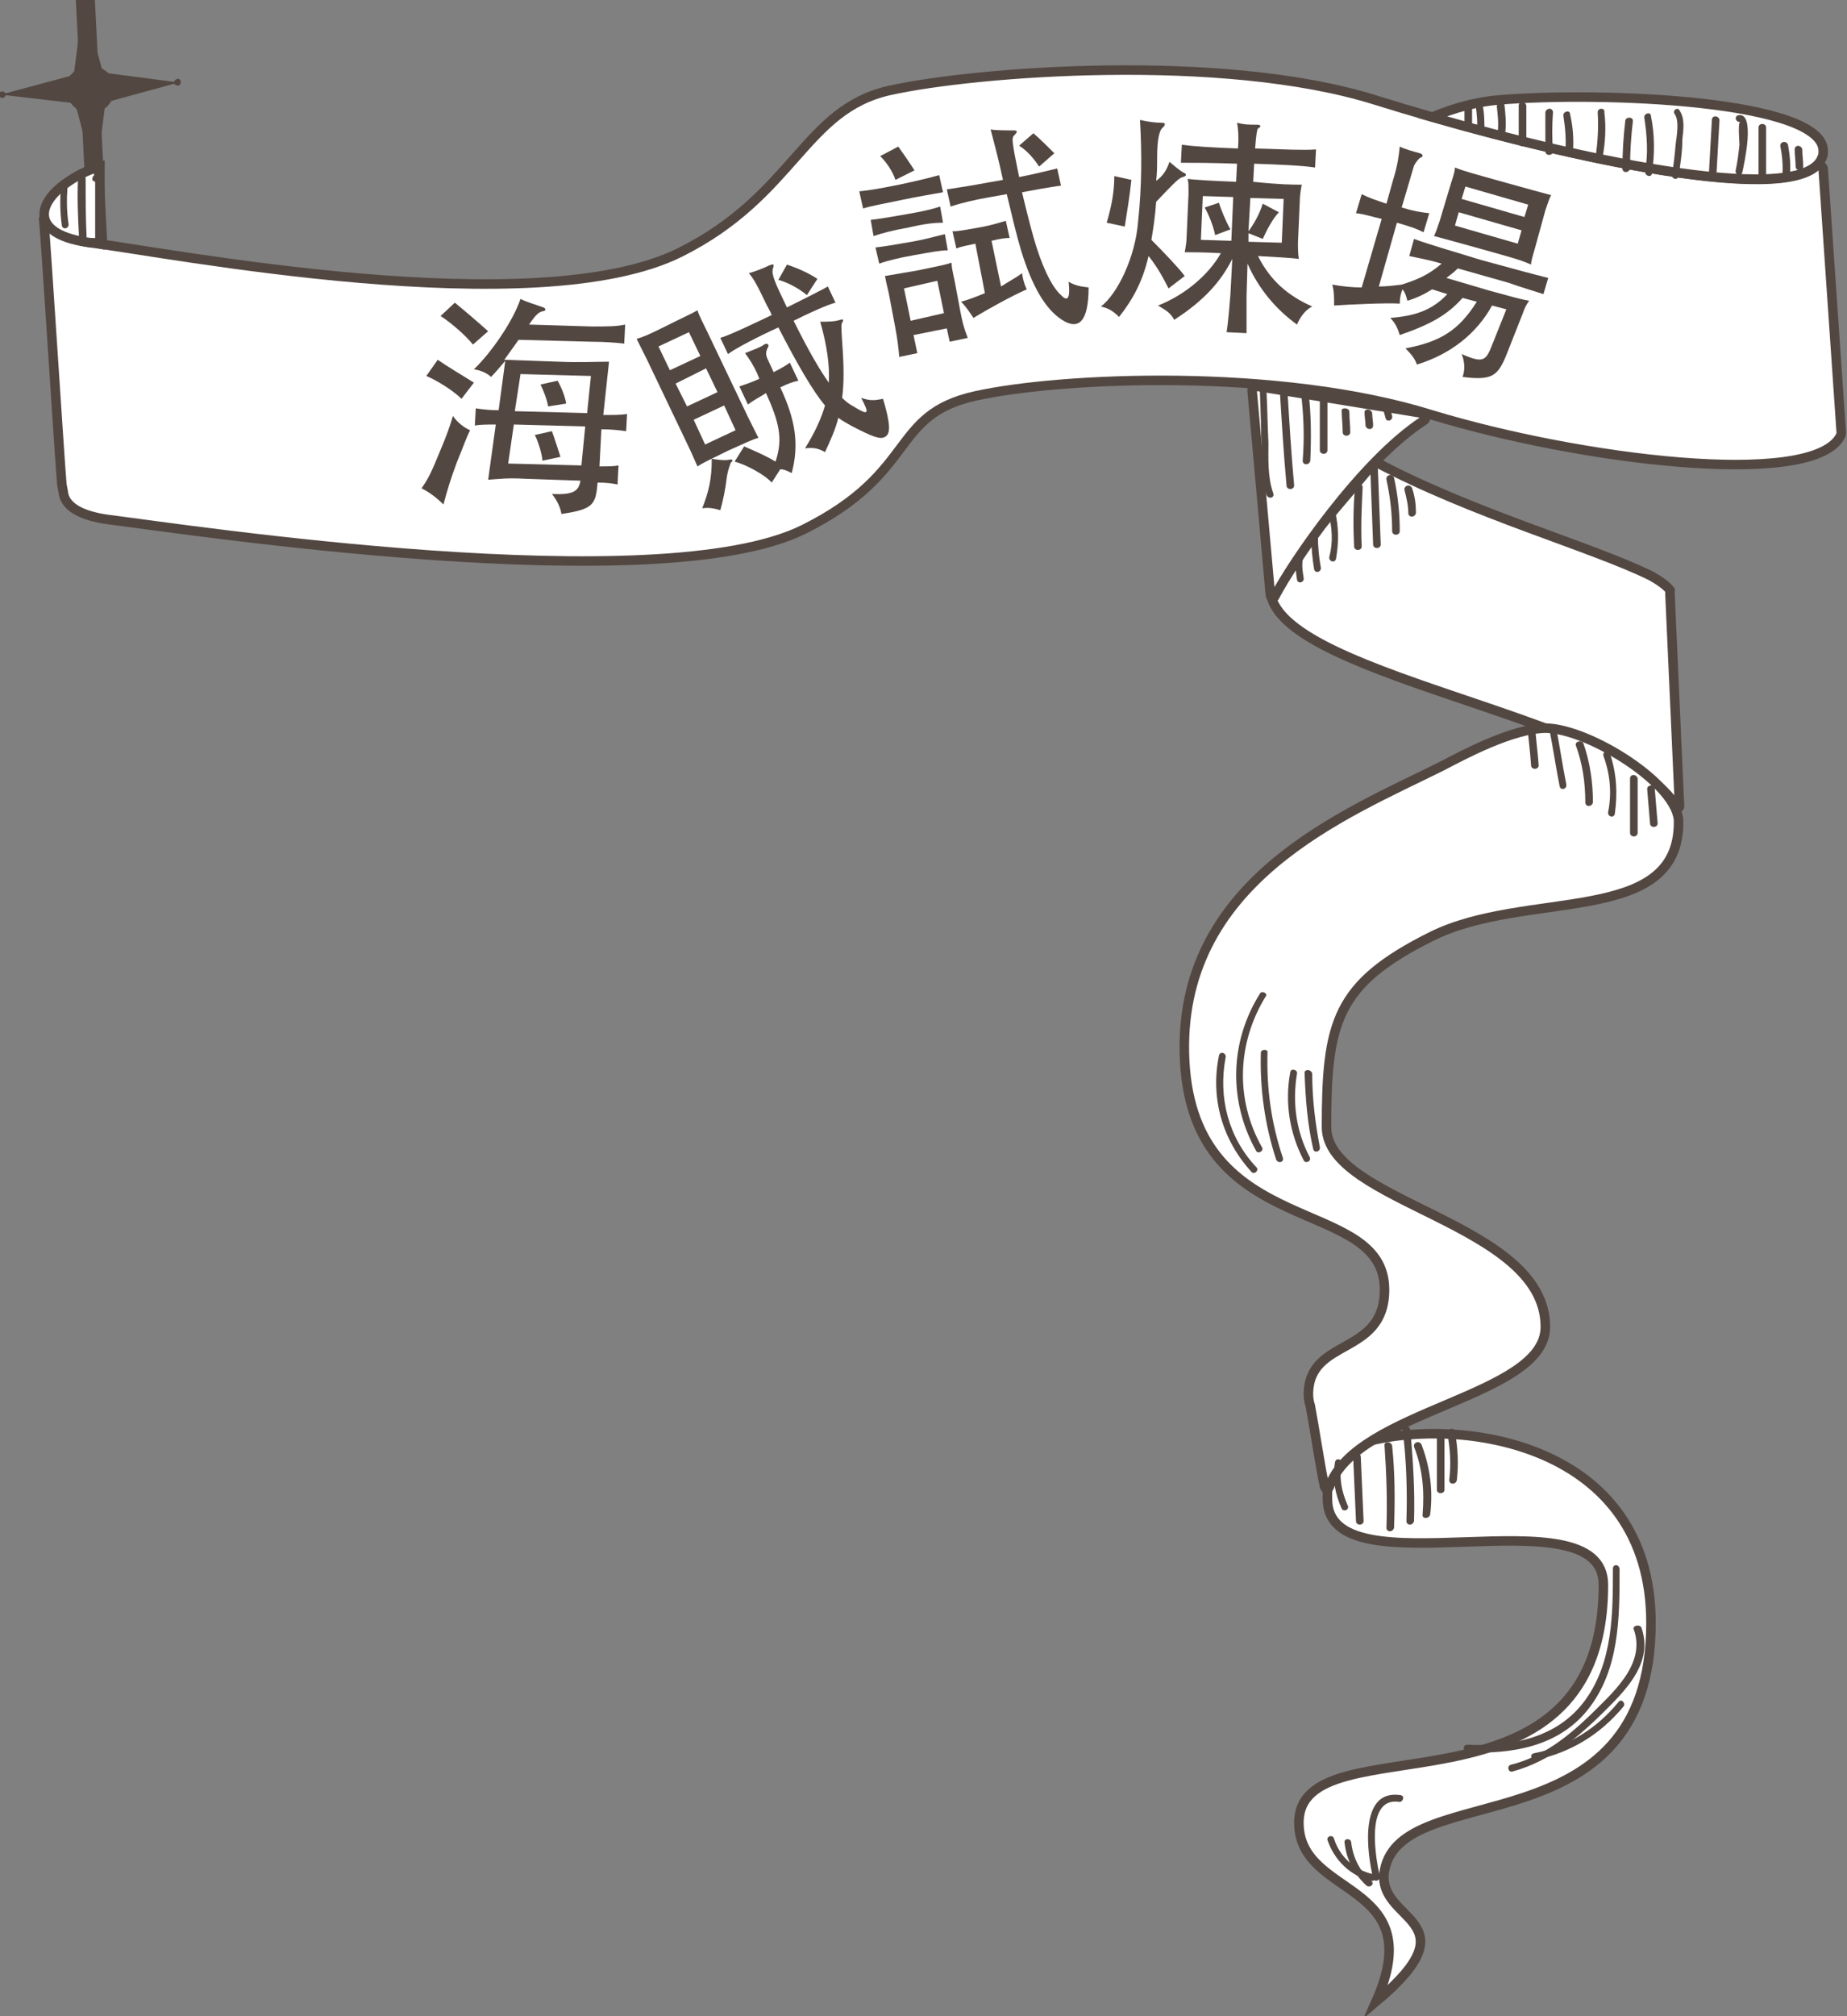 <?xml version="1.0" encoding="utf-8"?>
<!-- Generator: Adobe Illustrator 22.0.1, SVG Export Plug-In . SVG Version: 6.00 Build 0)  -->
<svg version="1.1" id="圖層_1" xmlns="http://www.w3.org/2000/svg" xmlns:xlink="http://www.w3.org/1999/xlink" x="0px" y="0px"
	 viewBox="0 0 194.1 211.8" style="enable-background:new 0 0 194.1 211.8;" xml:space="preserve">
<rect x="0" y="0" width="194.1" height="211.8" fill="#808080" stroke="none"/>
<style type="text/css">
	.st0{fill:none;stroke:#534741;stroke-width:2;stroke-miterlimit:10;}
	.st1{fill:#FFFFFF;stroke:#534741;stroke-miterlimit:10;}
	.st2{fill:#534741;}
</style>
<g>
	<line class="st0" x1="8.6" y1="-7.3" x2="11.6" y2="51.8"/>
	<g>
		<path class="st1" d="M133.5,61.5c-0.9,9.4,37.2,13.6,42.7,23.3c0.1,0.1,0.3,0.1,0.3-0.1l-1-22.2c0,0,0-0.2,0-0.5
			c-0.4-0.5-1.1-1-2-1.5c-6.3-3.1-18.7-6.5-29-12L133.5,61.5z"/>
		<path class="st1" d="M139.5,156.8c0,0.2,0,0.5,0,0.7c0,10,29-1,29,9c0,26-32,14-32,25c0,8,13.8,6,8.1,18.8
			c10.5-8.8-0.1-8.3,0.9-13.8c1.8-9.8,28-2,28-26c0-18.9-20-21.7-30-19C141.9,151.9,139.6,154,139.5,156.8z"/>
		<path class="st1" d="M11,25.7"/>
		<path class="st1" d="M193.3,46c0.1-0.2,0.2-0.3,0.2-0.5l-1.9-27.7c0-0.4-0.5-0.5-0.8-0.3c-4.9,4.2-31.3-2.3-46.3-7
			c-16-5-42-3-51-1s-10,11-22,17c-15.2,7.6-54,0-62-1c-2.3-0.3-4-1.8-4.7-2.5c-0.1-0.1-0.3,0-0.2,0.1c0.3,3.4,1.6,24.2,1.9,27.8
			C6.6,51.4,6.7,52,6.7,52c0.3,1.2,1.7,2.2,4.8,2.6c8,1,57.8,8.6,73,1c12-6,9-12,18-14s32-3,48,2C166,48.3,190,51.3,193.3,46z"/>
		<path class="st1" d="M131.6,41.2l1.9,21.3c0,0.3,0.4,0.4,0.5,0.1c1.7-3.3,9-14.1,15.6-18.4c0.4-0.2,0.2-0.8-0.2-0.8l-17.2-2.8
			C131.8,40.6,131.5,40.8,131.6,41.2z"/>
		<path class="st1" d="M162.5,76.5c-3.5,0-8.7,2.8-11,4c-10,5-28,12-27,31s21,14,21,24c0,7-8,5-8,11c0,0.5,0.1,0.9,0.2,1.2
			c0.4,2.1,1.1,6.7,1.5,8.5c0.1,0.3,0.4,0.3,0.5,0c2.8-8.1,22.7-9.4,22.7-16.8c0-11-23-13-23-21c0-11,1-15,11-20s26-1,26-12
			C176.5,82.5,167.1,76.6,162.5,76.5z"/>
		<path class="st1" d="M191.6,16c0.4-5.5-23.4-6.4-34.1-5.5c-2.3,0.2-4.6,0.8-7,1.8c16.3,4.7,39.2,9.5,41,4.2
			C191.6,16.3,191.6,16.1,191.6,16z"/>
		<path class="st1" d="M7,19.2c1-0.7,2.1-1.3,3.5-1.7v8v0.1c-0.4-0.1-0.7-0.1-1-0.1C3.3,24.7,3.7,21.5,7,19.2z"/>
	</g>
	<g>
		<path class="st2" d="M48,48.6c-0.6,1.6-1,2.9-1.4,4.4c-0.7-0.7-1.5-1.3-2.3-1.7c0.7-1,1-1.6,1.9-3.8c0.8-1.9,1-2.5,1.4-3.8
			c0.4,0.6,1.1,1.2,1.8,1.5C49,46,48.7,46.9,48,48.6z M48.5,41.9c-0.8-0.8-2.5-1.9-3.7-2.4l1.2-1.7c1,0.7,2.7,1.7,3.8,2.4L48.5,41.9
			z M49.7,36.2c-0.7-0.9-2.3-2.3-3.4-3l1.5-1.4c1.1,0.9,2.5,2.1,3.5,3L49.7,36.2z M51.6,39.6c-0.4-0.4-1.1-0.7-1.8-0.8
			c1.7-1.6,4.1-5,4.9-7.4c0.5,0.3,1.9,0.7,2.4,0.9c0.3,0.1,0.3,0.4-0.1,0.4c-0.3,0.1-0.6,0.2-1.4,1.4l6.6,0.2c1.6,0,2.6,0,3.5-0.2
			l-0.1,2c-0.8-0.1-2.1-0.2-3.5-0.2l-7.6-0.2c-0.5,0.7-1,1.4-1.5,2.1l5.7,0.2c2,0.1,4,0,5.3,0l-0.6,5.6c1,0,1.8,0,2.5-0.1l-0.1,1.8
			c-0.7-0.1-1.6-0.2-2.6-0.2L63,49c0.9,0,1.5,0,2-0.1l-0.1,2c-0.5-0.1-1.1-0.2-2.1-0.2C62.6,53,62.4,53.5,59,54
			c-0.1-0.7-0.5-1.5-1-2.1c2.3,0.1,2.8-0.3,3-1.4l-5.8-0.2c-1.8-0.1-2.5,0-3.9,0.1l0.8-5.8c-0.8,0-1.6,0-2.2,0.1l0.1-1.8
			c0.6,0.1,1.5,0.2,2.4,0.2l0.7-5.2C52.6,38.5,52.1,39.1,51.6,39.6z M54,44.6l-0.6,4.1l7.7,0.2l0.4-4.1L54,44.6z M61.7,43.4l0.4-3.9
			l-7.4-0.2l-0.6,3.9L61.7,43.4z M57,48.4c0-0.6-0.5-2.2-0.8-2.7l1.8-0.4c0.3,0.8,0.7,2.1,0.9,2.7L57,48.4z M57.6,42.7
			c-0.1-0.7-0.5-1.7-0.8-2.3l1.8-0.4c0.4,0.7,0.8,1.7,0.9,2.4L57.6,42.7z"/>
		<path class="st2" d="M76.4,47.4c-2,1-2.5,1.2-3.1,1.6c-0.2-0.4-0.6-1.4-1-2.2l-4.3-9c-0.4-0.8-0.9-1.8-1.1-2.2
			c0.7-0.2,1.2-0.4,3.2-1.4s2.5-1.2,3.2-1.6c0.1,0.4,0.6,1.4,1,2.2l4.3,9c0.4,0.8,0.9,1.8,1.1,2.2C79,46.2,78.4,46.5,76.4,47.4z
			 M72.4,34.9l-3.2,1.5l1.2,2.5l3.2-1.5L72.4,34.9z M74.2,38.7L71,40.3l1.2,2.4l3.2-1.5L74.2,38.7z M76.1,42.6l-3.2,1.5l1.2,2.6
			l3.2-1.5L76.1,42.6z M76.4,50c-0.2,1.6-0.4,2.5-0.7,3.6c-0.7-0.2-1.2-0.3-1.9-0.2c0.7-1.8,1-3.1,1-5.2c0.6,0.1,1.4,0.2,1.8,0.1
			c0.4-0.1,0.5,0.1,0.2,0.3C76.7,48.9,76.5,49.4,76.4,50z M76.5,37.2l-0.8-1.7c1-0.3,3.3-1.4,5.4-2.4c-0.2-0.5-0.4-0.8-0.5-1
			c-1.1-2.3-1.4-2.8-1.9-3.4c0.7-0.2,1.5-0.5,2.1-0.8c0.5-0.2,0.6-0.2,0.4,0.4c-0.1,0.6,0.2,1.3,1.5,4c1.8-0.9,3.6-1.8,4.3-2.2
			l0.8,1.7c-0.8,0.2-2.6,1-4.4,1.9c1.6,3.2,2.7,5.1,3.7,6.5c0.1-1.9-0.2-3.9-0.9-6.4c0.8,0,1.5,0,2.1-0.2c0.3-0.1,0.4,0,0.2,0.3
			c-0.1,0.2-0.1,0.4,0,2c0.2,2.6,0.2,4.4,0,5.9c0.4,0.4,0.8,0.7,1.2,0.9c1.6,1,1.7,0.8,0.8-0.9c0.9,0.3,1.3,0.3,2.3,0.1
			c0.8,2.7,0.8,3.7,0.2,4c-0.5,0.3-1.3,0-3.6-1.2c-0.5-0.3-0.9-0.5-1.3-0.8c-0.3,1.2-0.8,2.3-1.4,3.6c-0.7-0.4-1.2-0.5-2.1-0.4
			c1-1.6,1.7-3.1,2.1-4.5c-1.2-1.4-2.9-4.3-4.9-8.2C79.6,35.4,77.3,36.6,76.5,37.2z M78.6,42.5l-0.9-1.9c0.6-0.2,1.2-0.4,2.1-0.8
			l-0.2-0.5c-0.4-0.9-0.8-1.5-1.3-2.2c1-0.4,1.6-0.6,2-0.9c0.3-0.2,0.6,0,0.4,0.3c-0.2,0.4-0.3,0.7,0,1.3l0.6,1.3
			c0.8-0.4,1.3-0.7,1.7-1l0.9,1.9c-0.5,0.1-1.1,0.3-1.9,0.7c1.6,3.4,2,6,1.2,9c-0.4-0.2-0.8-0.4-1.2-0.4l-0.9,1.4
			c-0.7-0.8-2.7-1.9-3.9-2.2l1-1.6c1.4,0.6,2.5,1.1,3.3,1.6c0.8-2.4,0.4-4.1-1-7.2C79.7,41.8,79.1,42.1,78.6,42.5z M84.8,31
			c-1-0.8-2-1.3-3-1.6l0.9-1.6c1.2,0.4,2.3,0.9,3.2,1.5L84.8,31z"/>
		<path class="st2" d="M94.8,21c-1.9,0.4-3.1,0.6-4.1,0.9l-0.4-1.8c1.1-0.1,2.2-0.3,4.2-0.7c1.9-0.4,3.1-0.7,4.2-1l0.4,1.8
			C98,20.4,96.7,20.6,94.8,21z M95.5,23.9c-1.7,0.3-2.8,0.6-3.7,0.9l-0.3-1.7c0.9-0.1,2.1-0.3,3.8-0.6c1.7-0.3,2.6-0.5,3.5-0.8
			l0.3,1.7C98.2,23.4,97.2,23.5,95.5,23.9z M96.1,26.8c-1.7,0.3-2.9,0.6-3.7,0.9L92,26c0.9-0.1,2.1-0.3,3.8-0.6
			c1.7-0.3,2.6-0.6,3.5-0.8l0.3,1.7C98.8,26.3,97.8,26.5,96.1,26.8z M94.1,18.9c-0.3-0.9-0.9-1.8-1.6-2.5l1.9-1
			c0.5,0.7,1.2,1.7,1.7,2.5L94.1,18.9z M96,35.2l0.4,1.9l-1.9,0.4c-0.1-1.2-0.2-1.9-0.4-3l-0.7-3.7C93.2,30,93.1,29.5,93,29
			c0.6-0.1,1.2-0.2,3.5-0.6c2.4-0.5,2.9-0.6,3.5-0.8c0,0.4,0.1,0.9,0.3,1.8l0.6,3.2c0.2,1.1,0.4,1.9,0.8,2.9l-1.9,0.4l-0.3-1.4
			L96,35.2z M99.2,32.9l-0.7-3.4L95,30.3l0.7,3.4L99.2,32.9z M108.9,25.9c1,3.1,1.9,4.5,2.7,5.2c0.6,0.6,0.9,0.2,0.7-1.5
			c0.7,0.4,1.2,0.5,2.1,0.6c0,3.7-1.1,4.5-2.8,3.4c-1.7-1.1-3.1-3.4-4.3-7.3c-0.4-1.3-1-3.8-1.5-5.9l-1.7,0.3c-1.7,0.3-3,0.6-4.2,1
			l-0.4-1.8c1.3-0.2,2.6-0.4,4.2-0.7l1.7-0.3c-0.4-1.9-0.9-3.8-1.3-5.3c0.5,0.1,1.7,0.1,2.4,0.1c0.4,0,0.5,0.1,0.1,0.5
			c-0.3,0.3-0.3,0.5,0.5,4.4c1.6-0.3,2.7-0.6,4-0.9l0.4,1.8c-1.4,0.2-2.5,0.4-4.1,0.7C108.1,23.1,108.5,24.6,108.9,25.9z
			 M107.4,28.7c0.1,0.7,0.3,1.3,0.5,1.7c-1.6,0.7-4.3,2.2-5.6,3c-0.4-0.6-0.8-1.2-1.3-1.7c0.7-0.2,1.3-0.4,2.5-0.9l-1-5.2
			c-0.9,0.2-1.5,0.3-2,0.5l-0.4-1.8c0.7,0,1.6-0.2,2.8-0.4s2.1-0.5,2.8-0.7l0.4,1.8c-0.5,0-1.1,0.1-1.9,0.3l1,4.8
			C106.3,29.4,106.9,29.1,107.4,28.7z M109.2,17.5c-0.6-0.9-1.2-1.6-2.1-2.2l1.5-1.3c0.8,0.7,1.4,1.3,2.2,2.1L109.2,17.5z"/>
		<path class="st2" d="M122.9,17c0.5,0.4,1,0.9,1.6,1.2c0.2,0.1,0.2,0.3-0.2,0.4c-0.4,0.1-0.8,0.5-2.8,2.6c-0.1,1.5-0.3,2.8-0.5,4
			c1.4,1.4,3,3.1,3.5,3.8l-1.7,1.3c-0.5-1-1.2-2.3-2.1-3.4c-0.6,2.6-1.6,4.5-3.1,6.4c-0.5-0.5-1-0.9-1.9-1.1
			c1.7-1.3,3.6-5.1,3.9-8.9c0.4-3.7,0.4-7.3,0.2-10.7c0.8,0.2,1.7,0.3,2.3,0.3c0.4,0,0.4,0.2,0.1,0.5c-0.3,0.2-0.6,1-0.6,3.2
			c0,0.8,0,1.6-0.1,2.4C122.2,18.5,122.6,17.9,122.9,17z M118.2,23.8l-1.9-0.4c0.6-2,0.8-3.5,0.8-4.9l1.8,0.4
			C118.7,20.7,118.5,21.9,118.2,23.8z M136.8,19.4c-0.1,0.5-0.2,1.2-0.2,1.6l-0.2,4.5c0,0.5,0,1.2,0.1,1.7c-0.7-0.1-2.5-0.2-4.3-0.3
			c1.3,2.6,3.2,4.2,5.7,5.3c-0.8,0.4-1.3,1.2-1.6,1.9c-2.2-1.6-4-3.7-5.2-6.4l-0.1,3.4c0,1,0,2.7,0,3.9l-2.1-0.1
			c0.2-1.2,0.3-2.9,0.4-3.9l0.2-3.8c-1.2,2.4-3,4.4-6.1,6.4c-0.4-0.7-0.7-0.9-1.7-1.5c2.8-1.1,5.3-3.2,6.6-5.5
			c-1.7-0.1-3.2-0.1-3.8-0.1c0.1-0.5,0.2-1.2,0.2-1.6l0.2-4.5c0-1.1,0-1.3-0.1-1.6c0.9,0.1,2.5,0.2,5.1,0.3l0.1-1.9
			c-2.7-0.1-4.6-0.1-5.9-0.1l0.1-1.9c1.3,0.2,3.3,0.3,5.9,0.4c0.1-1.3,0-2.2-0.1-2.7c0.8,0.2,1.2,0.2,2.1,0.2c0.4,0,0.5,0.2,0.1,0.4
			c-0.1,0.1-0.2,0.7-0.3,2.1c3.3,0.1,5,0.2,6.4,0.1l-0.1,1.9c-1.3-0.2-3.4-0.3-6.4-0.4l-0.1,1.9C134.6,19.4,135.8,19.4,136.8,19.4z
			 M129.6,20.7l-3.2-0.1l-0.2,4.6l3.2,0.1L129.6,20.7z M127.7,24.7c-0.2-1-0.7-2.2-1.1-2.9l1.5-0.5c0.2,0.7,0.7,1.9,1.2,2.8
			L127.7,24.7z M132.7,21.4l1.7,0.9c-0.6,0.6-1.3,1.9-1.7,2.8l-1.5-0.6v0.9l3.5,0.1l0.2-4.6l-3.5-0.1l-0.2,3.5
			C131.8,23.5,132.4,22.4,132.7,21.4z"/>
		<path class="st2" d="M147.3,29.9c1.6-0.5,2.8-1,4.2-2.2c-1.3-0.4-2.5-0.6-3.4-0.8l0.5-1.8c1.6,0.6,4.1,1.3,7,2.2
			c2.9,0.8,5.5,1.5,7.1,1.9l-0.5,1.7c-0.9-0.3-2.3-0.7-3.7-1.2l-5.3-1.5c-0.4,0.4-0.8,0.7-1.2,1l4.4,1.3c2.6,0.7,3.2,0.9,4.3,1.1
			c-0.3,0.4-0.5,0.8-0.7,1.4l-1.7,4.3c-0.9,2.2-1.5,2.7-4.6,2.3c0.3-0.8,0.2-1.7-0.1-2.4c2.1,0.9,2.5,0.8,3.1-0.7l1.6-4l-1.5-0.4
			c-1.6,2.9-4.3,5.1-7.9,6.2c-0.2-0.6-0.6-1.1-1.2-1.7c3.7-0.7,5.6-1.9,7.5-4.9l-1.5-0.4c-1.6,1.8-3.4,2.8-6.6,3.9
			c-0.2-0.6-0.4-1.2-1-1.8c2.6-0.2,4.4-0.8,6-2.5l-1.6-0.5c-0.8,0.5-1.6,0.9-2.6,1.2c-0.1-0.4-0.2-0.8-0.5-1.2
			c-0.2,0.4-0.3,0.9-0.3,1.5c-1.3-0.1-5.5,0.1-6.9,0.2c0-0.8,0-1.6-0.2-2.2c1.1,0.2,2.1,0.3,3.1,0.3l2.1-7.2
			c-1.3-0.3-1.8-0.5-2.7-0.6l0.6-2c0.8,0.4,1.4,0.6,2.6,1l0.7-2.5c0.5-1.6,0.6-2.6,0.7-3.5c0.6,0.3,1.4,0.5,2.1,0.7
			c0.4,0.1,0.4,0.4,0,0.5c-0.1,0.1-0.4,0.4-0.6,0.8l-1.3,4.4c1.3,0.4,2,0.5,2.9,0.6l-0.6,2c-0.8-0.4-1.4-0.6-2.8-1l-1.9,6.7
			C145.7,30.1,146.5,30,147.3,29.9z M155.8,26.2c-3.2-0.9-4-1.1-5.1-1.4c0.2-0.4,0.4-1,0.6-1.6l1.2-4c0.3-0.9,0.4-1.3,0.4-1.6
			c1,0.4,1.8,0.6,5,1.5s4,1.1,5.1,1.4c-0.2,0.4-0.4,1-0.6,1.6l-1.1,4c-0.2,0.7-0.4,1.3-0.4,1.7C159.8,27.3,159,27.1,155.8,26.2z
			 M159.9,24.2l-6.6-1.9l-0.4,1.4l6.6,1.9L159.9,24.2z M160.6,21.5l-6.6-1.9l-0.4,1.3l6.6,1.9L160.6,21.5z"/>
	</g>
	<g>
		<g>
			<g>
				<path class="st2" d="M6.4,19.5c-0.1,1.4-0.1,2.8,0.1,4.2c0.1,0.5,0.8,0.3,0.7-0.2c-0.2-1.3-0.2-2.6-0.1-4
					C7.2,19,6.4,19,6.4,19.5L6.4,19.5z"/>
			</g>
		</g>
		<g>
			<g>
				<path class="st2" d="M8.2,18.8c-0.1,2,0,4,0.1,6.1c0,0.5,0.8,0.5,0.8,0c-0.1-2-0.1-4-0.1-6.1C9,18.3,8.3,18.3,8.2,18.8L8.2,18.8
					z"/>
			</g>
		</g>
		<g>
			<g>
				<path class="st2" d="M153.9,11.5c0,0.5,0,1.1,0,1.6s0.8,0.5,0.8,0s0-1.1,0-1.6S153.9,11,153.9,11.5L153.9,11.5z"/>
			</g>
		</g>
		<g>
			<g>
				<path class="st2" d="M155.1,11.2c0.1,0.9,0.2,1.7,0.1,2.6c0,0.5,0.7,0.5,0.8,0c0-0.9,0-1.9-0.2-2.8
					C155.8,10.5,155.1,10.7,155.1,11.2L155.1,11.2z"/>
			</g>
		</g>
		<g>
			<g>
				<path class="st2" d="M157.3,11.2c0.1,0.9,0.2,1.7,0.1,2.6c0,0.5,0.7,0.5,0.8,0c0.1-0.9,0-1.9-0.1-2.8
					C158,10.5,157.3,10.7,157.3,11.2L157.3,11.2z"/>
			</g>
		</g>
		<g>
			<g>
				<path class="st2" d="M159.6,11.1c0,1.3,0,2.6,0,3.9c0,0.5,0.8,0.5,0.8,0c0-1.3,0-2.6,0-3.9C160.3,10.6,159.6,10.6,159.6,11.1
					L159.6,11.1z"/>
			</g>
		</g>
		<g>
			<g>
				<path class="st2" d="M162.4,11.8c0,1.4,0,2.7,0,4.1c0,0.5,0.8,0.5,0.8,0c-0.1-1.4-0.1-2.7,0-4.1
					C163.2,11.3,162.5,11.3,162.4,11.8L162.4,11.8z"/>
			</g>
		</g>
		<g>
			<g>
				<path class="st2" d="M164.3,12.2c0.2,1.3,0.3,2.5,0.2,3.8c0,0.5,0.7,0.5,0.8,0c0.1-1.4,0-2.7-0.3-4
					C165,11.5,164.2,11.7,164.3,12.2L164.3,12.2z"/>
			</g>
		</g>
		<g>
			<g>
				<path class="st2" d="M167.9,11.8c0.1,1.6,0,3.1-0.2,4.6c-0.1,0.5,0.6,0.7,0.7,0.2c0.3-1.6,0.4-3.2,0.2-4.8
					C168.7,11.3,167.9,11.3,167.9,11.8L167.9,11.8z"/>
			</g>
		</g>
		<g>
			<g>
				<path class="st2" d="M170.8,12.7c-0.2,1.7-0.3,3.3-0.3,5c0,0.5,0.7,0.5,0.8,0c0-1.7,0.1-3.3,0.3-5
					C171.6,12.2,170.8,12.3,170.8,12.7L170.8,12.7z"/>
			</g>
		</g>
		<g>
			<g>
				<path class="st2" d="M172.8,12.4c0.3,1.9,0.4,3.7,0.1,5.6c-0.1,0.5,0.7,0.7,0.7,0.2c0.3-2,0.3-4-0.1-6
					C173.5,11.7,172.7,11.9,172.8,12.4L172.8,12.4z"/>
			</g>
		</g>
		<g>
			<g>
				<path class="st2" d="M176,12c0.5,0.7,0.2,2.3,0.1,3.1c-0.1,1.1-0.2,2.2-0.4,3.2c-0.1,0.5,0.6,0.7,0.7,0.2
					c0.2-1.3,0.4-2.6,0.4-3.9c0.1-0.9,0.3-2.1-0.3-3C176.3,11.2,175.7,11.6,176,12L176,12z"/>
			</g>
		</g>
		<g>
			<g>
				<path class="st2" d="M179.9,12.6c-0.1,1.8-0.2,3.6-0.3,5.4c0,0.5,0.7,0.5,0.8,0c0.1-1.8,0.2-3.6,0.3-5.4
					C180.6,12.1,179.9,12.1,179.9,12.6L179.9,12.6z"/>
			</g>
		</g>
		<g>
			<g>
				<path class="st2" d="M182.9,12.8c-0.3,0-0.1,2.1-0.1,2.4c-0.1,0.9-0.2,1.8-0.4,2.7c-0.1,0.5,0.6,0.7,0.7,0.2
					c0.2-0.9,1.4-6.3-0.4-6C182.2,12.2,182.4,12.9,182.9,12.8L182.9,12.8z"/>
			</g>
		</g>
		<g>
			<g>
				<path class="st2" d="M184.8,13.4c0,1.8,0,3.5,0,5.3c0,0.5,0.8,0.5,0.8,0c0-1.8,0-3.5,0-5.3C185.6,12.9,184.8,12.9,184.8,13.4
					L184.8,13.4z"/>
			</g>
		</g>
		<g>
			<g>
				<path class="st2" d="M187.1,15.4c0.2,1,0.3,2.1,0.2,3.1c0,0.5,0.7,0.5,0.8,0c0.1-1.1,0-2.2-0.2-3.3
					C187.7,14.7,187,14.9,187.1,15.4L187.1,15.4z"/>
			</g>
		</g>
		<g>
			<g>
				<path class="st2" d="M188.6,15.7c0,0.6,0.1,1.2,0.1,1.8c0,0.5,0.8,0.5,0.8,0c0-0.6-0.1-1.2-0.1-1.8
					C189.3,15.2,188.6,15.2,188.6,15.7L188.6,15.7z"/>
			</g>
		</g>
		<g>
			<g>
				<path class="st2" d="M132.4,41.2c0.1,2,0.1,4,0.2,6.1c0.1,1.6,0,3.2,0.5,4.7c0.2,0.5,0.9,0.3,0.7-0.2c-0.6-1.7-0.5-3.6-0.5-5.3
					c-0.1-1.8-0.1-3.5-0.2-5.3C133.1,40.7,132.4,40.7,132.4,41.2L132.4,41.2z"/>
			</g>
		</g>
		<g>
			<g>
				<path class="st2" d="M134.5,41.1c0.2,3.3,0.4,6.6,0.7,9.9c0,0.5,0.8,0.5,0.8,0c-0.3-3.3-0.5-6.6-0.7-9.9
					C135.3,40.6,134.5,40.6,134.5,41.1L134.5,41.1z"/>
			</g>
		</g>
		<g>
			<g>
				<path class="st2" d="M136.7,41.1c0.3,2.4,0.4,4.8,0.2,7.3c0,0.5,0.7,0.5,0.8,0c0.1-2.4,0.1-4.9-0.2-7.3
					C137.4,40.6,136.7,40.6,136.7,41.1L136.7,41.1z"/>
			</g>
		</g>
		<g>
			<g>
				<path class="st2" d="M138.7,42.2c0,1.7,0,3.4,0,5.1c0,0.5,0.8,0.5,0.8,0c0-1.7,0-3.4,0-5.1C139.4,41.7,138.7,41.7,138.7,42.2
					L138.7,42.2z"/>
			</g>
		</g>
		<g>
			<g>
				<path class="st2" d="M141,43.2c0,0.7,0.1,1.4,0.1,2.2c0,0.5,0.8,0.5,0.8,0c0-0.7-0.1-1.4-0.1-2.2
					C141.7,42.8,140.9,42.8,141,43.2L141,43.2z"/>
			</g>
		</g>
		<g>
			<g>
				<path class="st2" d="M143.4,43.4c0,0.4,0.1,0.9,0.1,1.3c0.1,0.5,0.8,0.5,0.8,0c0-0.4-0.1-0.9-0.1-1.3
					C144.1,42.9,143.3,42.9,143.4,43.4L143.4,43.4z"/>
			</g>
		</g>
		<g>
			<g>
				<path class="st2" d="M145.3,42.8c0.1,0.4,0.2,0.7,0.3,1.1c0.1,0.5,0.8,0.3,0.7-0.2c-0.1-0.4-0.2-0.7-0.3-1.1
					C145.9,42.1,145.2,42.3,145.3,42.8L145.3,42.8z"/>
			</g>
		</g>
		<g>
			<g>
				<path class="st2" d="M136.2,58.8c-0.1,0.7,0,1.4,0.1,2.1c0.1,0.5,0.8,0.3,0.7-0.2c-0.1-0.6-0.2-1.2-0.1-1.9
					C137,58.4,136.3,58.4,136.2,58.8L136.2,58.8z"/>
			</g>
		</g>
		<g>
			<g>
				<path class="st2" d="M137.8,56.3c0,1.2,0.1,2.3,0.3,3.5c0.1,0.5,0.8,0.3,0.7-0.2c-0.2-1.1-0.3-2.2-0.3-3.3
					C138.6,55.9,137.8,55.9,137.8,56.3L137.8,56.3z"/>
			</g>
		</g>
		<g>
			<g>
				<path class="st2" d="M139.6,53.9c0.4,1.5,0.5,3.1,0.1,4.6c-0.1,0.5,0.6,0.7,0.7,0.2c0.3-1.7,0.3-3.3-0.1-5
					C140.2,53.3,139.5,53.5,139.6,53.9L139.6,53.9z"/>
			</g>
		</g>
		<g>
			<g>
				<path class="st2" d="M142.4,51.2c-0.2,2.1-0.2,4.2-0.1,6.2c0,0.5,0.8,0.5,0.8,0c-0.1-2.1,0-4.2,0.1-6.2
					C143.2,50.7,142.4,50.7,142.4,51.2L142.4,51.2z"/>
			</g>
		</g>
		<g>
			<g>
				<path class="st2" d="M144,49.2c0.1,2.7,0.2,5.3,0.3,8c0,0.5,0.8,0.5,0.8,0c-0.1-2.7-0.2-5.3-0.3-8C144.7,48.7,144,48.7,144,49.2
					L144,49.2z"/>
			</g>
		</g>
		<g>
			<g>
				<path class="st2" d="M145.7,50.4c0.4,1.8,0.6,3.6,0.6,5.4c0,0.5,0.8,0.5,0.8,0c0-1.9-0.2-3.8-0.6-5.6
					C146.3,49.7,145.6,49.9,145.7,50.4L145.7,50.4z"/>
			</g>
		</g>
		<g>
			<g>
				<path class="st2" d="M147.6,51.5c0.2,0.8,0.4,1.6,0.4,2.4c0,0.5,0.7,0.5,0.8,0c0-0.9-0.1-1.7-0.4-2.6
					C148.2,50.8,147.5,51,147.6,51.5L147.6,51.5z"/>
			</g>
		</g>
		<g>
			<g>
				<path class="st2" d="M160.5,76.1c0.1,1.4,0.3,2.8,0.4,4.3c0,0.5,0.8,0.5,0.8,0c-0.1-1.4-0.3-2.8-0.4-4.3
					C161.2,75.6,160.5,75.6,160.5,76.1L160.5,76.1z"/>
			</g>
		</g>
		<g>
			<g>
				<path class="st2" d="M162.8,76.5c0.4,2,0.7,4.1,1.1,6.1c0.1,0.5,0.8,0.3,0.7-0.2c-0.4-2-0.7-4.1-1.1-6.1
					C163.5,75.9,162.8,76.1,162.8,76.5L162.8,76.5z"/>
			</g>
		</g>
		<g>
			<g>
				<path class="st2" d="M165.6,78.3c0.7,1.9,1,3.9,1,6c0,0.5,0.7,0.5,0.8,0c0-2.1-0.3-4.2-1-6.2C166.2,77.7,165.5,77.9,165.6,78.3
					L165.6,78.3z"/>
			</g>
		</g>
		<g>
			<g>
				<path class="st2" d="M168.5,79.4c0.7,1.9,0.9,3.9,0.5,5.9c-0.1,0.5,0.6,0.7,0.7,0.2c0.3-2.1,0.2-4.2-0.5-6.3
					C169.1,78.7,168.4,78.9,168.5,79.4L168.5,79.4z"/>
			</g>
		</g>
		<g>
			<g>
				<path class="st2" d="M171.3,81.8c0,1.9,0,3.8,0,5.7c0,0.5,0.8,0.5,0.8,0c0-1.9,0-3.8,0-5.7C172,81.3,171.3,81.3,171.3,81.8
					L171.3,81.8z"/>
			</g>
		</g>
		<g>
			<g>
				<path class="st2" d="M173.1,82.9c0.1,1.2,0.2,2.4,0.3,3.6c0,0.5,0.8,0.5,0.8,0c-0.1-1.2-0.2-2.4-0.3-3.6
					C173.9,82.4,173.1,82.4,173.1,82.9L173.1,82.9z"/>
			</g>
		</g>
		<g>
			<g>
				<path class="st2" d="M128.1,110.9c-0.9,4.4,0.3,8.8,3.4,12.2c0.3,0.4,0.9-0.2,0.5-0.5c-2.9-3.1-4-7.3-3.2-11.5
					C128.9,110.6,128.2,110.4,128.1,110.9L128.1,110.9z"/>
			</g>
		</g>
		<g>
			<g>
				<path class="st2" d="M132.5,110.6c-0.1,3.8,0.4,7.5,1.6,11.2c0.2,0.5,0.9,0.3,0.7-0.2c-1.2-3.6-1.7-7.2-1.6-11
					C133.3,110.2,132.5,110.2,132.5,110.6L132.5,110.6z"/>
			</g>
		</g>
		<g>
			<g>
				<path class="st2" d="M135.6,112.6c-0.6,3.2-0.1,6.4,1.4,9.3c0.2,0.4,0.9,0.1,0.6-0.4c-1.4-2.7-1.8-5.7-1.3-8.7
					C136.4,112.4,135.7,112.2,135.6,112.6L135.6,112.6z"/>
			</g>
		</g>
		<g>
			<g>
				<path class="st2" d="M137.1,112.8c0.1,2.7,0.3,5.3,0.9,7.9c0.1,0.5,0.8,0.3,0.7-0.2c-0.5-2.6-0.8-5.1-0.8-7.7
					C137.8,112.3,137,112.3,137.1,112.8L137.1,112.8z"/>
			</g>
		</g>
		<g>
			<g>
				<path class="st2" d="M140.3,153.6c-0.3,1.7,0,3.4,0.7,4.9c0.2,0.4,0.9,0.1,0.6-0.4c-0.6-1.4-0.9-2.8-0.6-4.3
					C141.1,153.3,140.4,153.1,140.3,153.6L140.3,153.6z"/>
			</g>
		</g>
		<g>
			<g>
				<path class="st2" d="M142.2,153c0.1,2.3,0.2,4.5,0.3,6.8c0,0.5,0.8,0.5,0.8,0c-0.1-2.3-0.2-4.5-0.3-6.8
					C142.9,152.5,142.2,152.5,142.2,153L142.2,153z"/>
			</g>
		</g>
		<g>
			<g>
				<path class="st2" d="M145.5,151.9c0.2,2.9,0.3,5.7,0.2,8.6c0,0.5,0.7,0.5,0.8,0c0.1-2.9,0.1-5.7-0.2-8.6
					C146.2,151.4,145.4,151.4,145.5,151.9L145.5,151.9z"/>
			</g>
		</g>
		<g>
			<g>
				<path class="st2" d="M147.4,150.2c0.4,3.2,0.5,6.4,0.4,9.6c0,0.5,0.7,0.5,0.8,0c0.1-3.2-0.1-6.4-0.4-9.6
					C148.1,149.7,147.3,149.7,147.4,150.2L147.4,150.2z"/>
			</g>
		</g>
		<g>
			<g>
				<path class="st2" d="M148.6,152c0.9,2.3,1.1,4.6,0.9,7.1c-0.1,0.5,0.7,0.5,0.8,0c0.3-2.5,0-4.9-0.9-7.3
					C149.2,151.3,148.5,151.5,148.6,152L148.6,152z"/>
			</g>
		</g>
		<g>
			<g>
				<path class="st2" d="M151,151.2c0,1.8,0,3.6,0,5.3c0,0.5,0.8,0.5,0.8,0c0-1.8,0-3.6,0-5.3C151.7,150.7,151,150.7,151,151.2
					L151,151.2z"/>
			</g>
		</g>
		<g>
			<g>
				<path class="st2" d="M152.1,150.6c0.3,1.6,0.4,3.2,0.2,4.9c0,0.5,0.7,0.5,0.8,0c0.2-1.7,0.1-3.4-0.2-5.1
					C152.8,149.9,152.1,150.1,152.1,150.6L152.1,150.6z"/>
			</g>
		</g>
		<g>
			<g>
				<path class="st2" d="M169.5,164.8c0,4.7,0,9.8-2.9,13.8s-7.7,4.9-12.4,4.7c-0.5,0-0.5,0.7,0,0.8c4.7,0.2,9.5-0.6,12.6-4.4
					c3.4-4.2,3.4-9.7,3.4-14.8C170.2,164.3,169.5,164.3,169.5,164.8L169.5,164.8z"/>
			</g>
		</g>
		<g>
			<g>
				<path class="st2" d="M171.7,171.2c1.3,3.7-2.3,6.7-4.7,9.1c-2.4,2.3-5,4.3-8.2,5.1c-0.5,0.1-0.3,0.9,0.2,0.7
					c4-1.1,7-3.7,9.9-6.6c2.3-2.3,4.8-5,3.6-8.5C172.3,170.6,171.5,170.8,171.7,171.2L171.7,171.2z"/>
			</g>
		</g>
		<g>
			<g>
				<path class="st2" d="M170.1,178.8c-2.3,2.8-5.3,4.7-8.9,5.4c-0.5,0.1-0.3,0.8,0.2,0.7c3.7-0.8,6.8-2.7,9.2-5.6
					C170.9,179,170.4,178.4,170.1,178.8L170.1,178.8z"/>
			</g>
		</g>
		<g>
			<g>
				<path class="st2" d="M147.2,188.6c-4.5-0.7-3.5,6.3-2.9,8.7c0.1,0.5,0.8,0.3,0.7-0.2c-0.4-1.7-1.6-8.3,2-7.8
					C147.4,189.4,147.7,188.7,147.2,188.6L147.2,188.6z"/>
			</g>
		</g>
		<g>
			<g>
				<path class="st2" d="M141.3,193.6c0.2,1.8,1,3.3,2.3,4.5c0.4,0.3,0.9-0.2,0.5-0.5c-1.2-1-1.9-2.4-2.1-4
					C142,193.1,141.2,193.1,141.3,193.6L141.3,193.6z"/>
			</g>
		</g>
		<g>
			<g>
				<path class="st2" d="M139.5,193.3c0.7,2.1,2.4,3.8,4.6,4.3c0.5,0.1,0.7-0.6,0.2-0.7c-1.9-0.4-3.5-1.8-4.1-3.7
					C140.1,192.7,139.4,192.9,139.5,193.3L139.5,193.3z"/>
			</g>
		</g>
		<g>
			<g>
				<path class="st2" d="M132.4,104.4c-3.2,5.1-3.3,11.3-0.4,16.5c0.2,0.4,0.9,0,0.6-0.4c-2.8-5-2.6-10.9,0.4-15.8
					C133.3,104.4,132.6,104,132.4,104.4L132.4,104.4z"/>
			</g>
		</g>
	</g>
	<g>
		<path class="st2" d="M19,8.6C19,8.8,18.9,9,18.7,9c-0.2,0-0.3-0.1-0.4-0.2l-6.6,1.8c-0.2,0.3-0.4,0.6-0.7,0.8l-0.9,7
			c0.1,0,0.3,0.2,0.3,0.3c0,0.2-0.1,0.4-0.3,0.4S9.7,19,9.7,18.8s0.1-0.3,0.2-0.4l-1.8-6.8C8,11.4,8,11.4,7.9,11.3
			c-0.2-0.1-0.3-0.3-0.5-0.5L0.6,10c0,0.1-0.2,0.3-0.3,0.3c-0.2,0-0.4-0.1-0.4-0.3S0,9.6,0.2,9.6s0.3,0.1,0.4,0.2L7.3,8
			c0.1-0.1,0.2-0.2,0.3-0.3c0.1-0.1,0.1-0.1,0.2-0.2l0.9-7c-0.1,0-0.3-0.2-0.3-0.3c0-0.2,0.1-0.4,0.3-0.4s0.4,0.1,0.4,0.3
			S9,0.4,8.9,0.5l1.8,6.7c0.2,0.1,0.5,0.3,0.7,0.5l6.9,0.9c0-0.1,0.2-0.3,0.3-0.3C18.8,8.2,19,8.4,19,8.6z"/>
	</g>
</g>
</svg>
